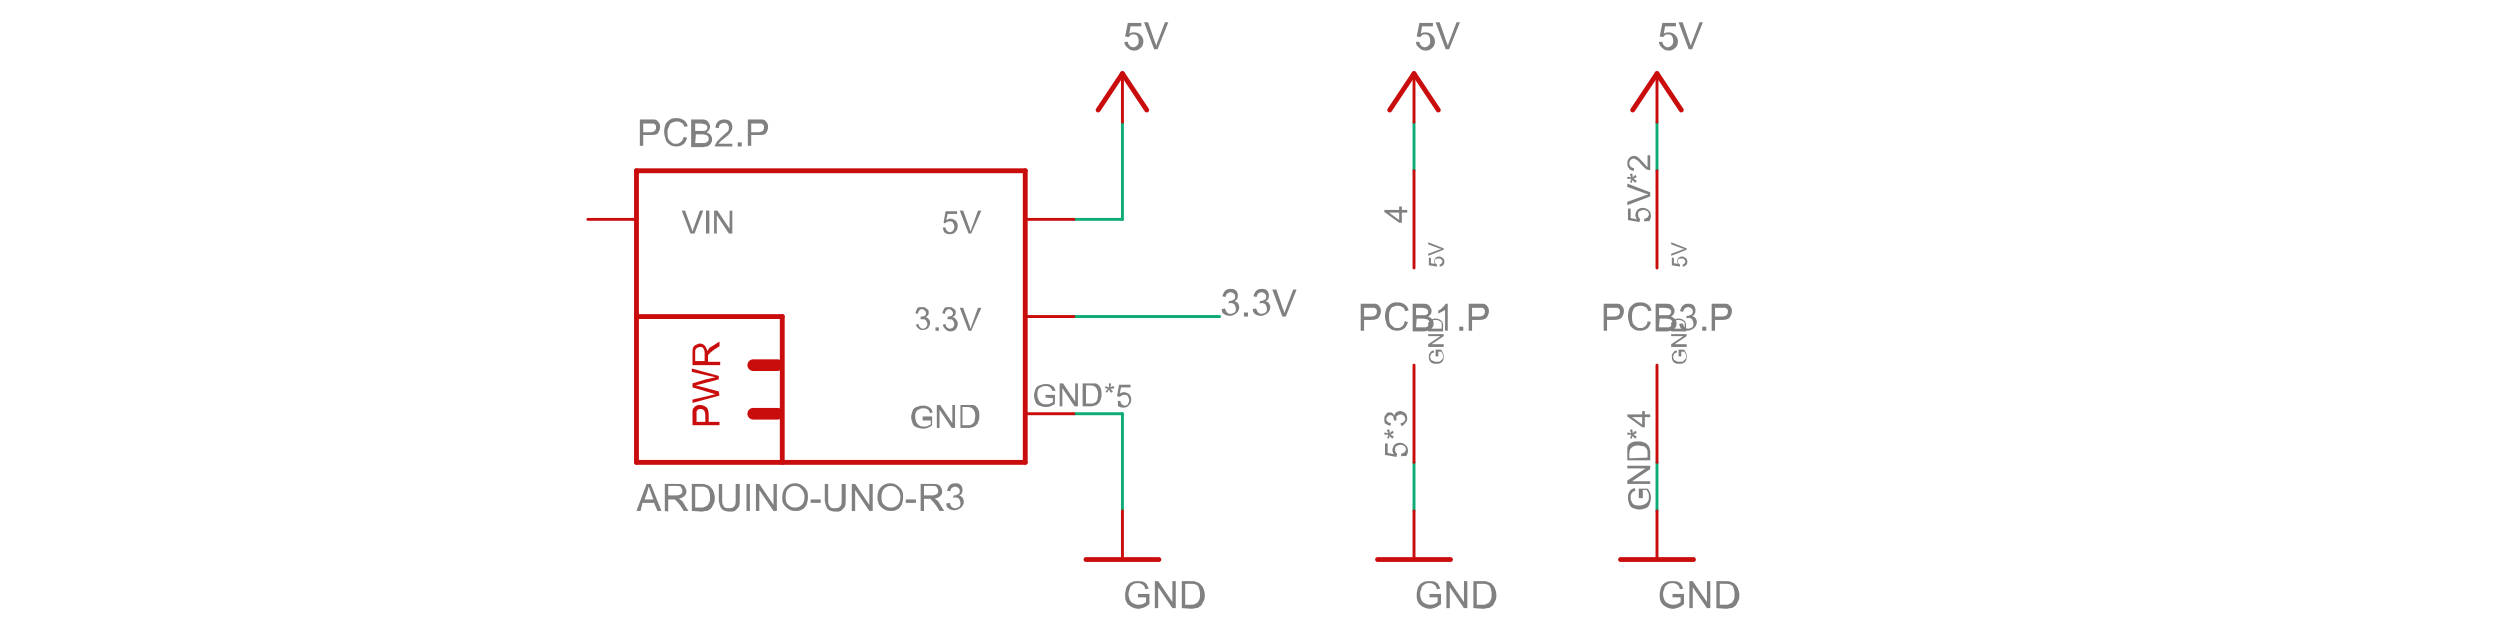 <?xml version="1.0" encoding="utf-8"?>
<!-- Generator: Adobe Illustrator 26.3.1, SVG Export Plug-In . SVG Version: 6.00 Build 0)  -->
<svg version="1.1" id="Layer_1" xmlns="http://www.w3.org/2000/svg" xmlns:xlink="http://www.w3.org/1999/xlink" x="0px" y="0px"
	 viewBox="0 0 370.4 92.6" style="enable-background:new 0 0 370.4 92.6;" xml:space="preserve">
<style type="text/css">
	.st0{fill:none;stroke:#0DAB76;stroke-width:0.432;stroke-linecap:round;stroke-miterlimit:11.339;}
	.st1{enable-background:new    ;}
	.st2{fill:#808080;}
	.st3{fill:none;stroke:#C90D0C;stroke-width:0.432;stroke-linecap:round;stroke-miterlimit:11.339;}
	.st4{fill:none;stroke:#C90D0C;stroke-width:0.72;stroke-linecap:round;stroke-miterlimit:11.339;}
	.st5{fill:none;stroke:#C90D0C;stroke-width:1.728;stroke-linecap:round;stroke-miterlimit:11.339;}
	.st6{fill:#C90D0C;}
</style>
<line class="st0" x1="159.1" y1="46.9" x2="180.7" y2="46.9"/>
<g class="st1">
	<path class="st2" d="M181,45.8l0.5-0.1c0.1,0.3,0.2,0.5,0.3,0.6s0.3,0.2,0.5,0.2s0.4-0.1,0.6-0.2s0.2-0.4,0.2-0.6
		c0-0.2-0.1-0.4-0.2-0.6c-0.1-0.1-0.3-0.2-0.6-0.2c-0.1,0-0.2,0-0.3,0.1l0.1-0.4h0.1c0.2,0,0.4-0.1,0.6-0.2s0.2-0.3,0.2-0.5
		s-0.1-0.3-0.2-0.4c-0.1-0.1-0.3-0.2-0.5-0.2s-0.3,0.1-0.5,0.2c-0.1,0.1-0.2,0.3-0.2,0.5l-0.5-0.1c0.1-0.3,0.2-0.6,0.4-0.8
		s0.5-0.3,0.8-0.3c0.2,0,0.4,0,0.6,0.1s0.3,0.2,0.4,0.4c0.1,0.2,0.1,0.3,0.1,0.5s0,0.3-0.1,0.5c-0.1,0.1-0.2,0.3-0.4,0.3
		c0.2,0.1,0.4,0.2,0.5,0.3c0.1,0.2,0.2,0.4,0.2,0.6c0,0.3-0.1,0.6-0.4,0.9c-0.3,0.2-0.6,0.4-1,0.4c-0.3,0-0.6-0.1-0.9-0.3
		C181.1,46.4,181,46.1,181,45.8z"/>
	<path class="st2" d="M184.3,46.9v-0.6h0.6v0.6H184.3z"/>
	<path class="st2" d="M185.6,45.8l0.5-0.1c0.1,0.3,0.2,0.5,0.3,0.6c0.1,0.1,0.3,0.2,0.5,0.2s0.4-0.1,0.6-0.2s0.2-0.4,0.2-0.6
		c0-0.2-0.1-0.4-0.2-0.6c-0.1-0.1-0.3-0.2-0.6-0.2c-0.1,0-0.2,0-0.3,0.1l0.1-0.4h0.1c0.2,0,0.4-0.1,0.6-0.2s0.2-0.3,0.2-0.5
		s-0.1-0.3-0.2-0.4c-0.1-0.1-0.3-0.2-0.5-0.2s-0.3,0.1-0.5,0.2c-0.1,0.1-0.2,0.3-0.2,0.5l-0.5-0.1c0.1-0.3,0.2-0.6,0.4-0.8
		c0.2-0.2,0.5-0.3,0.8-0.3c0.2,0,0.4,0,0.6,0.1s0.3,0.2,0.4,0.4c0.1,0.2,0.1,0.3,0.1,0.5s0,0.3-0.1,0.5c-0.1,0.1-0.2,0.3-0.4,0.3
		c0.2,0.1,0.4,0.2,0.5,0.3c0.1,0.2,0.2,0.4,0.2,0.6c0,0.3-0.1,0.6-0.4,0.9c-0.3,0.2-0.6,0.4-1,0.4c-0.3,0-0.6-0.1-0.9-0.3
		C185.8,46.4,185.6,46.1,185.6,45.8z"/>
	<path class="st2" d="M190,46.9l-1.5-4h0.6l1,2.9c0.1,0.2,0.2,0.4,0.2,0.6c0.1-0.2,0.1-0.4,0.2-0.6l1.1-2.9h0.5l-1.6,4H190z"/>
</g>
<g>
	<line class="st0" x1="159.1" y1="32.5" x2="166.3" y2="32.5"/>
	<line class="st0" x1="166.3" y1="32.5" x2="166.3" y2="18.1"/>
	<line class="st0" x1="209.5" y1="18.1" x2="209.5" y2="25.3"/>
	<line class="st0" x1="245.5" y1="18.1" x2="245.5" y2="25.3"/>
</g>
<line class="st0" x1="245.5" y1="68.5" x2="245.5" y2="75.7"/>
<line class="st0" x1="209.5" y1="68.5" x2="209.5" y2="75.7"/>
<line class="st0" x1="166.3" y1="75.7" x2="166.3" y2="61.3"/>
<line class="st0" x1="166.3" y1="61.3" x2="159.1" y2="61.3"/>
<g>
	<line class="st3" x1="245.5" y1="75.7" x2="245.5" y2="82.9"/>
	<line class="st4" x1="240.1" y1="82.9" x2="250.9" y2="82.9"/>
	<g class="st1">
		<path class="st2" d="M247.8,88.5V88h1.7v1.5c-0.3,0.2-0.5,0.4-0.8,0.5s-0.6,0.2-0.8,0.2c-0.4,0-0.7-0.1-1.1-0.3
			c-0.3-0.2-0.6-0.4-0.7-0.7c-0.2-0.3-0.2-0.7-0.2-1.1s0.1-0.7,0.2-1.1c0.2-0.3,0.4-0.6,0.7-0.7c0.3-0.2,0.7-0.2,1-0.2
			s0.5,0,0.8,0.1c0.2,0.1,0.4,0.2,0.5,0.4c0.1,0.2,0.2,0.4,0.3,0.6l-0.5,0.1c-0.1-0.2-0.1-0.4-0.2-0.5c-0.1-0.1-0.2-0.2-0.4-0.3
			c-0.2-0.1-0.3-0.1-0.5-0.1s-0.4,0-0.6,0.1c-0.2,0.1-0.3,0.2-0.4,0.3s-0.2,0.2-0.2,0.4c-0.1,0.2-0.2,0.5-0.2,0.8
			c0,0.4,0.1,0.6,0.2,0.9c0.1,0.2,0.3,0.4,0.5,0.5s0.5,0.2,0.7,0.2s0.4,0,0.7-0.1c0.2-0.1,0.4-0.2,0.5-0.3v-0.7
			C249,88.5,247.8,88.5,247.8,88.5z"/>
		<path class="st2" d="M250.3,90.1v-4h0.5l2.1,3.1v-3.1h0.5v4h-0.5l-2.1-3.1v3.1H250.3z"/>
		<path class="st2" d="M254.3,90.1v-4h1.4c0.3,0,0.5,0,0.7,0.1c0.2,0.1,0.4,0.1,0.6,0.3c0.2,0.2,0.4,0.4,0.5,0.7
			c0.1,0.3,0.2,0.6,0.2,0.9s0,0.6-0.1,0.8s-0.2,0.4-0.3,0.6s-0.2,0.3-0.4,0.4c-0.1,0.1-0.3,0.2-0.5,0.2c-0.2,0-0.4,0.1-0.6,0.1
			L254.3,90.1L254.3,90.1z M254.8,89.6h0.8c0.3,0,0.5,0,0.6-0.1s0.3-0.1,0.4-0.2s0.2-0.3,0.3-0.5s0.1-0.5,0.1-0.8
			c0-0.4-0.1-0.7-0.2-1c-0.1-0.2-0.3-0.4-0.5-0.4c-0.1-0.1-0.4-0.1-0.7-0.1h-0.8L254.8,89.6L254.8,89.6z"/>
	</g>
</g>
<g>
	<line class="st3" x1="166.3" y1="75.7" x2="166.3" y2="82.9"/>
	<line class="st4" x1="160.9" y1="82.9" x2="171.7" y2="82.9"/>
	<g class="st1">
		<path class="st2" d="M168.6,88.5V88h1.7v1.5c-0.3,0.2-0.5,0.4-0.8,0.5s-0.6,0.2-0.8,0.2c-0.4,0-0.7-0.1-1.1-0.3
			c-0.3-0.2-0.6-0.4-0.7-0.7c-0.2-0.3-0.2-0.7-0.2-1.1s0.1-0.7,0.2-1.1c0.2-0.3,0.4-0.6,0.7-0.7c0.3-0.2,0.7-0.2,1-0.2
			s0.5,0,0.8,0.1c0.2,0.1,0.4,0.2,0.5,0.4c0.1,0.2,0.2,0.4,0.3,0.6l-0.5,0.1c-0.1-0.2-0.1-0.4-0.2-0.5c-0.1-0.1-0.2-0.2-0.4-0.3
			c-0.2-0.1-0.3-0.1-0.5-0.1s-0.4,0-0.6,0.1s-0.3,0.2-0.4,0.3c-0.1,0.1-0.2,0.2-0.2,0.4c-0.1,0.2-0.2,0.5-0.2,0.8
			c0,0.4,0.1,0.6,0.2,0.9c0.1,0.2,0.3,0.4,0.5,0.5s0.5,0.2,0.7,0.2s0.4,0,0.7-0.1c0.2-0.1,0.4-0.2,0.5-0.3v-0.7
			C169.8,88.5,168.6,88.5,168.6,88.5z"/>
		<path class="st2" d="M171.1,90.1v-4h0.5l2.1,3.1v-3.1h0.5v4h-0.5l-2.1-3.1v3.1H171.1z"/>
		<path class="st2" d="M175.1,90.1v-4h1.4c0.3,0,0.5,0,0.7,0.1s0.4,0.1,0.6,0.3c0.2,0.2,0.4,0.4,0.5,0.7c0.1,0.3,0.2,0.6,0.2,0.9
			s0,0.6-0.1,0.8c-0.1,0.2-0.2,0.4-0.3,0.6c-0.1,0.2-0.2,0.3-0.4,0.4c-0.1,0.1-0.3,0.2-0.5,0.2s-0.4,0.1-0.6,0.1L175.1,90.1
			L175.1,90.1z M175.6,89.6h0.8c0.3,0,0.5,0,0.6-0.1c0.1-0.1,0.3-0.1,0.4-0.2c0.1-0.1,0.2-0.3,0.3-0.5c0.1-0.2,0.1-0.5,0.1-0.8
			c0-0.4-0.1-0.7-0.2-1c-0.1-0.2-0.3-0.4-0.5-0.4c-0.1-0.1-0.4-0.1-0.7-0.1h-0.8C175.6,86.5,175.6,89.6,175.6,89.6z"/>
	</g>
</g>
<g>
	<line class="st3" x1="209.5" y1="75.7" x2="209.5" y2="82.9"/>
	<line class="st4" x1="204.1" y1="82.9" x2="214.9" y2="82.9"/>
	<g class="st1">
		<path class="st2" d="M211.8,88.5V88h1.7v1.5c-0.3,0.2-0.5,0.4-0.8,0.5s-0.6,0.2-0.8,0.2c-0.4,0-0.7-0.1-1.1-0.3
			c-0.3-0.2-0.6-0.4-0.7-0.7c-0.2-0.3-0.2-0.7-0.2-1.1s0.1-0.7,0.2-1.1c0.2-0.3,0.4-0.6,0.7-0.7c0.3-0.2,0.7-0.2,1-0.2
			s0.5,0,0.8,0.1c0.2,0.1,0.4,0.2,0.5,0.4c0.1,0.2,0.2,0.4,0.3,0.6l-0.5,0.1c-0.1-0.2-0.1-0.4-0.2-0.5c-0.1-0.1-0.2-0.2-0.4-0.3
			c-0.2-0.1-0.3-0.1-0.5-0.1s-0.4,0-0.6,0.1c-0.2,0.1-0.3,0.2-0.4,0.3s-0.2,0.2-0.2,0.4c-0.1,0.2-0.2,0.5-0.2,0.8
			c0,0.4,0.1,0.6,0.2,0.9c0.1,0.2,0.3,0.4,0.5,0.5s0.5,0.2,0.7,0.2s0.4,0,0.7-0.1c0.2-0.1,0.4-0.2,0.5-0.3v-0.7
			C213,88.5,211.8,88.5,211.8,88.5z"/>
		<path class="st2" d="M214.3,90.1v-4h0.5l2.1,3.1v-3.1h0.5v4h-0.5l-2.1-3.1v3.1H214.3z"/>
		<path class="st2" d="M218.3,90.1v-4h1.4c0.3,0,0.5,0,0.7,0.1s0.4,0.1,0.6,0.3c0.2,0.2,0.4,0.4,0.5,0.7c0.1,0.3,0.2,0.6,0.2,0.9
			s0,0.6-0.1,0.8s-0.2,0.4-0.3,0.6s-0.2,0.3-0.4,0.4c-0.1,0.1-0.3,0.2-0.5,0.2s-0.4,0.1-0.6,0.1L218.3,90.1L218.3,90.1z M218.8,89.6
			h0.8c0.3,0,0.5,0,0.6-0.1s0.3-0.1,0.4-0.2c0.1-0.1,0.2-0.3,0.3-0.5s0.1-0.5,0.1-0.8c0-0.4-0.1-0.7-0.2-1c-0.1-0.2-0.3-0.4-0.5-0.4
			c-0.1-0.1-0.4-0.1-0.7-0.1h-0.8L218.8,89.6L218.8,89.6z"/>
	</g>
</g>
<g>
	<line class="st3" x1="166.3" y1="18.1" x2="166.3" y2="10.9"/>
	<line class="st4" x1="169.9" y1="16.3" x2="166.3" y2="10.9"/>
	<line class="st4" x1="166.3" y1="10.9" x2="162.7" y2="16.3"/>
	<g class="st1">
		<path class="st2" d="M166.6,6.2h0.5c0,0.2,0.1,0.4,0.3,0.6c0.1,0.1,0.3,0.2,0.5,0.2s0.4-0.1,0.6-0.3c0.2-0.2,0.2-0.4,0.2-0.7
			c0-0.3-0.1-0.5-0.2-0.7c-0.2-0.2-0.4-0.2-0.6-0.2s-0.3,0-0.4,0.1c-0.1,0.1-0.2,0.2-0.3,0.3l-0.5-0.1l0.4-2h2v0.5h-1.6L167.3,5
			c0.2-0.2,0.5-0.2,0.8-0.2s0.6,0.1,0.9,0.4c0.2,0.2,0.4,0.5,0.4,0.9s-0.1,0.7-0.3,0.9c-0.3,0.3-0.6,0.5-1,0.5
			c-0.4,0-0.7-0.1-0.9-0.3C166.7,6.8,166.6,6.6,166.6,6.2z"/>
		<path class="st2" d="M171,7.3l-1.5-4h0.6l1,2.9c0.1,0.2,0.2,0.4,0.2,0.6c0.1-0.2,0.1-0.4,0.2-0.6l1.1-2.9h0.5l-1.6,4H171z"/>
	</g>
</g>
<g>
	<line class="st3" x1="245.5" y1="18.1" x2="245.5" y2="10.9"/>
	<line class="st4" x1="249.1" y1="16.3" x2="245.5" y2="10.9"/>
	<line class="st4" x1="245.5" y1="10.9" x2="241.9" y2="16.3"/>
	<g class="st1">
		<path class="st2" d="M245.8,6.2h0.5c0,0.2,0.1,0.4,0.3,0.6c0.1,0.1,0.3,0.2,0.5,0.2s0.4-0.1,0.6-0.3c0.2-0.2,0.2-0.4,0.2-0.7
			c0-0.3-0.1-0.5-0.2-0.7c-0.2-0.2-0.4-0.2-0.6-0.2c-0.2,0-0.3,0-0.4,0.1c-0.1,0.1-0.2,0.2-0.3,0.3l-0.5-0.1l0.4-2h2v0.5h-1.6
			L246.5,5c0.2-0.2,0.5-0.2,0.8-0.2s0.6,0.1,0.9,0.4c0.2,0.2,0.4,0.5,0.4,0.9s-0.1,0.7-0.3,0.9c-0.3,0.3-0.6,0.5-1,0.5
			s-0.7-0.1-0.9-0.3C245.9,6.8,245.8,6.6,245.8,6.2z"/>
		<path class="st2" d="M250.2,7.3l-1.5-4h0.6l1,2.9c0.1,0.2,0.2,0.4,0.2,0.6c0.1-0.2,0.1-0.4,0.2-0.6l1.1-2.9h0.5l-1.6,4H250.2z"/>
	</g>
</g>
<g>
	<line class="st3" x1="209.5" y1="18.1" x2="209.5" y2="10.9"/>
	<line class="st4" x1="213.1" y1="16.3" x2="209.5" y2="10.9"/>
	<line class="st4" x1="209.5" y1="10.9" x2="205.9" y2="16.3"/>
	<g class="st1">
		<path class="st2" d="M209.8,6.2h0.5c0,0.2,0.1,0.4,0.3,0.6c0.1,0.1,0.3,0.2,0.5,0.2s0.4-0.1,0.6-0.3c0.2-0.2,0.2-0.4,0.2-0.7
			c0-0.3-0.1-0.5-0.2-0.7c-0.2-0.2-0.4-0.2-0.6-0.2c-0.2,0-0.3,0-0.4,0.1c-0.1,0.1-0.2,0.2-0.3,0.3l-0.5-0.1l0.4-2h2v0.5h-1.6
			L210.5,5c0.2-0.2,0.5-0.2,0.8-0.2s0.6,0.1,0.9,0.4c0.2,0.2,0.4,0.5,0.4,0.9s-0.1,0.7-0.3,0.9c-0.3,0.3-0.6,0.5-1,0.5
			s-0.7-0.1-0.9-0.3C209.9,6.8,209.8,6.6,209.8,6.2z"/>
		<path class="st2" d="M214.2,7.3l-1.5-4h0.6l1,2.9c0.1,0.2,0.2,0.4,0.2,0.6c0.1-0.2,0.1-0.4,0.2-0.6l1.1-2.9h0.5l-1.6,4H214.2z"/>
	</g>
</g>
<line class="st3" x1="209.5" y1="25.3" x2="209.5" y2="39.7"/>
<g class="st1">
	<path class="st2" d="M208.5,31.5h-0.8V33h-0.4l-2.2-1.6v-0.3h2.2v-0.5h0.4v0.5h0.8V31.5z M207.3,31.5h-1.5l1.5,1.1V31.5z"/>
</g>
<line class="st3" x1="209.5" y1="68.5" x2="209.5" y2="54.1"/>
<g class="st1">
	<path class="st2" d="M207.6,67.6v-0.4c0.2,0,0.4-0.1,0.5-0.2s0.2-0.3,0.2-0.4c0-0.2-0.1-0.4-0.2-0.5c-0.2-0.1-0.4-0.2-0.6-0.2
		c-0.2,0-0.4,0.1-0.6,0.2s-0.2,0.3-0.2,0.5c0,0.1,0,0.3,0.1,0.4s0.1,0.2,0.2,0.3l-0.1,0.4l-1.7-0.3v-1.7h0.4v1.4l0.9,0.2
		c-0.1-0.2-0.2-0.4-0.2-0.6c0-0.3,0.1-0.5,0.3-0.8c0.2-0.2,0.5-0.3,0.8-0.3s0.6,0.1,0.8,0.3c0.3,0.2,0.4,0.5,0.4,0.9
		c0,0.3-0.1,0.6-0.3,0.8C208.2,67.5,207.9,67.6,207.6,67.6z"/>
	<path class="st2" d="M205.8,65l-0.3-0.1c0.1-0.2,0.2-0.4,0.2-0.5c-0.3,0-0.5,0-0.6,0v-0.3c0.2,0,0.3,0,0.6,0.1
		c-0.1-0.2-0.2-0.3-0.2-0.5l0.3-0.1c0.1,0.2,0.1,0.4,0.1,0.6c0.1-0.1,0.2-0.2,0.4-0.4l0.2,0.3c-0.1,0.1-0.3,0.2-0.5,0.3
		c0.2,0.1,0.4,0.2,0.5,0.3l-0.2,0.3c-0.2-0.2-0.4-0.3-0.4-0.4C205.8,64.7,205.8,64.8,205.8,65z"/>
	<path class="st2" d="M207.6,63.1l-0.1-0.4c0.2,0,0.4-0.1,0.5-0.2s0.2-0.3,0.2-0.4c0-0.2-0.1-0.4-0.2-0.5c-0.1-0.1-0.3-0.2-0.5-0.2
		s-0.3,0.1-0.5,0.2s-0.1,0.2-0.1,0.4c0,0.1,0,0.2,0,0.3h-0.4v-0.1c0-0.2,0-0.3-0.1-0.5c-0.1-0.1-0.2-0.2-0.4-0.2s-0.3,0.1-0.4,0.2
		s-0.2,0.2-0.2,0.4s0.1,0.3,0.2,0.4s0.3,0.2,0.5,0.2l-0.1,0.4c-0.3-0.1-0.5-0.2-0.7-0.3s-0.2-0.4-0.2-0.7c0-0.2,0-0.4,0.1-0.5
		s0.2-0.3,0.3-0.4c0.1-0.1,0.3-0.1,0.4-0.1c0.1,0,0.3,0,0.4,0.1c0.1,0.1,0.2,0.2,0.3,0.4c0-0.2,0.1-0.4,0.3-0.5
		c0.1-0.1,0.3-0.2,0.5-0.2c0.3,0,0.5,0.1,0.8,0.3c0.2,0.2,0.3,0.5,0.3,0.8s-0.1,0.5-0.3,0.7S207.9,63.1,207.6,63.1z"/>
</g>
<g class="st1">
	<path class="st2" d="M213,52.8h-0.3v-1h0.8c0.1,0.1,0.2,0.3,0.3,0.5s0.1,0.3,0.1,0.5s0,0.4-0.1,0.6c-0.1,0.2-0.2,0.3-0.4,0.4
		c-0.2,0.1-0.4,0.1-0.6,0.1c-0.2,0-0.4,0-0.6-0.1c-0.2-0.1-0.3-0.2-0.4-0.4c-0.1-0.2-0.1-0.4-0.1-0.6c0-0.2,0-0.3,0.1-0.4
		c0.1-0.1,0.1-0.2,0.2-0.3c0.1-0.1,0.2-0.1,0.4-0.2l0.1,0.3c-0.1,0-0.2,0.1-0.3,0.1c-0.1,0.1-0.1,0.1-0.2,0.2c0,0.1-0.1,0.2-0.1,0.3
		s0,0.3,0.1,0.4c0,0.1,0.1,0.2,0.2,0.2c0.1,0.1,0.1,0.1,0.2,0.1c0.1,0.1,0.3,0.1,0.5,0.1s0.4,0,0.5-0.1s0.2-0.2,0.3-0.3
		s0.1-0.3,0.1-0.4c0-0.1,0-0.3-0.1-0.4c0-0.1-0.1-0.2-0.2-0.3h-0.4v0.7H213z"/>
	<path class="st2" d="M213.9,51.4h-2.3V51l1.8-1.2h-1.8v-0.3h2.3v0.3l-1.8,1.2h1.8V51.4z"/>
	<path class="st2" d="M213.9,49.1h-2.3v-0.8c0-0.2,0-0.3,0-0.4c0-0.1,0.1-0.2,0.2-0.3c0.1-0.1,0.2-0.2,0.4-0.3s0.3-0.1,0.5-0.1
		s0.3,0,0.5,0.1c0.1,0,0.2,0.1,0.3,0.2c0.1,0.1,0.2,0.1,0.2,0.2s0.1,0.2,0.1,0.3s0,0.2,0,0.4v0.7H213.9z M213.6,48.8v-0.5
		c0-0.1,0-0.3,0-0.4c0-0.1-0.1-0.2-0.1-0.2c-0.1-0.1-0.2-0.1-0.3-0.2c-0.1,0-0.3-0.1-0.4-0.1c-0.2,0-0.4,0-0.5,0.1s-0.2,0.2-0.3,0.3
		c0,0.1,0,0.2,0,0.4v0.5h1.6V48.8z"/>
</g>
<g class="st1">
	<path class="st2" d="M213.3,39.5v-0.3c0.1,0,0.2-0.1,0.3-0.2c0.1-0.1,0.1-0.2,0.1-0.3s-0.1-0.2-0.2-0.3s-0.2-0.1-0.4-0.1
		s-0.3,0-0.4,0.1c-0.1,0.1-0.1,0.2-0.1,0.4c0,0.1,0,0.2,0.1,0.2c0,0.1,0.1,0.1,0.2,0.2v0.3l-1.2-0.2v-1.1h0.3V39l0.6,0.1
		c-0.1-0.1-0.1-0.3-0.1-0.4c0-0.2,0.1-0.4,0.2-0.5c0.1-0.1,0.3-0.2,0.5-0.2s0.4,0.1,0.5,0.2c0.2,0.1,0.3,0.3,0.3,0.6
		c0,0.2-0.1,0.4-0.2,0.5C213.6,39.4,213.5,39.5,213.3,39.5z"/>
	<path class="st2" d="M213.9,37l-2.3,0.9v-0.3l1.6-0.6c0.1,0,0.3-0.1,0.4-0.1c-0.1,0-0.2-0.1-0.4-0.1l-1.6-0.6v-0.3l2.3,0.9V37z"/>
</g>
<g class="st1">
	<path class="st2" d="M201.6,49v-4h1.5c0.3,0,0.5,0,0.6,0c0.2,0,0.4,0.1,0.5,0.2c0.1,0.1,0.2,0.2,0.3,0.4s0.1,0.3,0.1,0.5
		c0,0.3-0.1,0.6-0.3,0.9s-0.6,0.4-1.2,0.4h-1V49H201.6z M202.1,46.9h1c0.3,0,0.6-0.1,0.7-0.2c0.1-0.1,0.2-0.3,0.2-0.5s0-0.3-0.1-0.4
		s-0.2-0.2-0.3-0.2s-0.3,0-0.5,0h-1L202.1,46.9L202.1,46.9z"/>
	<path class="st2" d="M208.1,47.6l0.5,0.1c-0.1,0.4-0.3,0.8-0.6,1s-0.6,0.3-1,0.3s-0.8-0.1-1-0.3c-0.3-0.2-0.5-0.4-0.6-0.8
		c-0.1-0.3-0.2-0.7-0.2-1.1c0-0.4,0.1-0.8,0.2-1.1c0.2-0.3,0.4-0.5,0.7-0.7s0.6-0.2,1-0.2s0.7,0.1,1,0.3s0.5,0.5,0.6,0.9l-0.5,0.1
		c-0.1-0.3-0.2-0.5-0.4-0.6s-0.4-0.2-0.7-0.2s-0.6,0.1-0.8,0.2c-0.2,0.1-0.3,0.3-0.4,0.6c-0.1,0.2-0.1,0.5-0.1,0.8s0,0.6,0.1,0.9
		c0.1,0.3,0.3,0.4,0.5,0.6s0.4,0.2,0.7,0.2s0.5-0.1,0.7-0.3C207.9,48.2,208.1,48,208.1,47.6z"/>
	<path class="st2" d="M209.3,49v-4h1.5c0.3,0,0.5,0,0.7,0.1s0.3,0.2,0.4,0.4c0.1,0.2,0.2,0.3,0.2,0.5s0,0.3-0.1,0.5
		c-0.1,0.1-0.2,0.3-0.4,0.4c0.2,0.1,0.4,0.2,0.6,0.4c0.1,0.2,0.2,0.4,0.2,0.6c0,0.2,0,0.4-0.1,0.5c-0.1,0.2-0.2,0.3-0.3,0.4
		c-0.1,0.1-0.3,0.2-0.4,0.2c-0.2,0-0.4,0.1-0.6,0.1h-1.7V49z M209.8,46.7h0.9c0.2,0,0.4,0,0.5,0s0.2-0.1,0.3-0.2
		c0.1-0.1,0.1-0.2,0.1-0.3s0-0.2-0.1-0.3s-0.2-0.2-0.3-0.2s-0.3-0.1-0.6-0.1h-0.8L209.8,46.7L209.8,46.7z M209.8,48.5h1
		c0.2,0,0.3,0,0.4,0c0.1,0,0.2-0.1,0.3-0.1c0.1-0.1,0.1-0.1,0.2-0.2c0.1-0.1,0.1-0.2,0.1-0.3s0-0.3-0.1-0.4
		c-0.1-0.1-0.2-0.2-0.3-0.2s-0.3-0.1-0.6-0.1h-0.9L209.8,48.5L209.8,48.5z"/>
	<path class="st2" d="M214.6,49h-0.5v-3.1c-0.1,0.1-0.3,0.2-0.5,0.3s-0.4,0.2-0.5,0.3V46c0.3-0.1,0.5-0.3,0.7-0.5s0.3-0.4,0.4-0.5
		h0.3v4H214.6z"/>
	<path class="st2" d="M216.2,49v-0.6h0.6V49H216.2z"/>
	<path class="st2" d="M217.6,49v-4h1.5c0.3,0,0.5,0,0.6,0c0.2,0,0.4,0.1,0.5,0.2c0.1,0.1,0.2,0.2,0.3,0.4s0.1,0.3,0.1,0.5
		c0,0.3-0.1,0.6-0.3,0.9s-0.6,0.4-1.2,0.4h-1V49H217.6z M218.1,46.9h1c0.3,0,0.6-0.1,0.7-0.2c0.1-0.1,0.2-0.3,0.2-0.5s0-0.3-0.1-0.4
		s-0.2-0.2-0.3-0.2s-0.3,0-0.5,0h-1L218.1,46.9L218.1,46.9z"/>
</g>
<g>
	<line class="st3" x1="159.1" y1="46.9" x2="151.9" y2="46.9"/>
	<g class="st1">
		<path class="st2" d="M135.7,48.1l0.4-0.1c0,0.2,0.1,0.4,0.2,0.5c0.1,0.1,0.3,0.2,0.4,0.2c0.2,0,0.4-0.1,0.5-0.2
			c0.1-0.1,0.2-0.3,0.2-0.5s-0.1-0.3-0.2-0.5s-0.3-0.2-0.5-0.2c-0.1,0-0.2,0-0.3,0v-0.4h0.1c0.2,0,0.3,0,0.5-0.1
			c0.1-0.1,0.2-0.2,0.2-0.4s-0.1-0.3-0.2-0.4c-0.1-0.1-0.2-0.2-0.4-0.2s-0.3,0.1-0.4,0.2c-0.1,0.1-0.2,0.3-0.2,0.5l-0.4-0.1
			c0.1-0.3,0.2-0.5,0.3-0.7c0.1-0.2,0.4-0.2,0.7-0.2c0.2,0,0.4,0,0.5,0.1c0.1,0.1,0.3,0.2,0.4,0.3c0.1,0.1,0.1,0.3,0.1,0.4
			c0,0.1,0,0.3-0.1,0.4c-0.1,0.1-0.2,0.2-0.4,0.3c0.2,0,0.4,0.1,0.5,0.3c0.1,0.1,0.2,0.3,0.2,0.5c0,0.3-0.1,0.5-0.3,0.8
			c-0.2,0.2-0.5,0.3-0.8,0.3c-0.3,0-0.5-0.1-0.7-0.3C135.8,48.4,135.8,48.4,135.7,48.1z"/>
		<path class="st2" d="M138.6,49v-0.5h0.5V49H138.6z"/>
		<path class="st2" d="M139.7,48.1l0.4-0.1c0,0.2,0.1,0.4,0.2,0.5c0.1,0.1,0.3,0.2,0.4,0.2c0.2,0,0.4-0.1,0.5-0.2
			c0.1-0.1,0.2-0.3,0.2-0.5s-0.1-0.3-0.2-0.5c-0.1-0.2-0.3-0.2-0.5-0.2c-0.1,0-0.2,0-0.3,0v-0.4h0.1c0.2,0,0.3,0,0.5-0.1
			c0.1-0.1,0.2-0.2,0.2-0.4s-0.1-0.3-0.2-0.4c-0.1-0.1-0.2-0.2-0.4-0.2s-0.3,0.1-0.4,0.2c-0.1,0.1-0.2,0.3-0.2,0.5l-0.4-0.1
			c0.1-0.3,0.2-0.5,0.3-0.7s0.4-0.2,0.7-0.2c0.2,0,0.4,0,0.5,0.1c0.1,0.1,0.3,0.2,0.4,0.3c0.1,0.1,0.1,0.3,0.1,0.4
			c0,0.1,0,0.3-0.1,0.4c-0.1,0.1-0.2,0.2-0.4,0.3c0.2,0,0.4,0.1,0.5,0.3c0.3,0.3,0.3,0.5,0.3,0.7c0,0.3-0.1,0.5-0.3,0.8
			c-0.2,0.2-0.5,0.3-0.8,0.3s-0.5-0.1-0.7-0.3S139.7,48.4,139.7,48.1z"/>
		<path class="st2" d="M143.5,49l-1.3-3.4h0.5l0.9,2.5c0.1,0.2,0.1,0.4,0.2,0.6c0.1-0.2,0.1-0.4,0.2-0.6l0.9-2.5h0.5l-1.5,3.4H143.5
			z"/>
	</g>
	<line class="st3" x1="159.1" y1="32.5" x2="151.9" y2="32.5"/>
	<g class="st1">
		<path class="st2" d="M139.7,33.7h0.4c0,0.2,0.1,0.4,0.2,0.5c0.1,0.1,0.3,0.2,0.4,0.2c0.2,0,0.4-0.1,0.5-0.2
			c0.1-0.2,0.2-0.4,0.2-0.6c0-0.2-0.1-0.4-0.2-0.6c-0.1-0.2-0.3-0.2-0.5-0.2c-0.1,0-0.3,0-0.4,0.1c-0.1,0.1-0.2,0.1-0.3,0.2
			l-0.2-0.1l0.3-1.7h1.7v0.4h-1.4l-0.2,0.9c0.2-0.1,0.4-0.2,0.6-0.2c0.3,0,0.5,0.1,0.8,0.3c0.2,0.2,0.3,0.5,0.3,0.8
			s-0.1,0.6-0.3,0.8c-0.2,0.3-0.5,0.4-0.9,0.4c-0.3,0-0.6-0.1-0.8-0.3C139.8,34.2,139.7,34,139.7,33.7z"/>
		<path class="st2" d="M143.5,34.6l-1.3-3.4h0.5l0.9,2.5c0.1,0.2,0.1,0.4,0.2,0.6c0.1-0.2,0.1-0.4,0.2-0.6l0.9-2.5h0.5l-1.5,3.4
			H143.5z"/>
	</g>
	<line class="st3" x1="159.1" y1="61.3" x2="151.9" y2="61.3"/>
	<g class="st1">
		<path class="st2" d="M136.7,62.1v-0.4h1.4V63c-0.2,0.2-0.4,0.3-0.7,0.4c-0.2,0.1-0.5,0.1-0.7,0.1c-0.3,0-0.6-0.1-0.9-0.2
			s-0.5-0.3-0.6-0.6c-0.1-0.3-0.2-0.6-0.2-0.9c0-0.3,0.1-0.6,0.2-0.9c0.1-0.3,0.3-0.5,0.6-0.6s0.6-0.2,0.9-0.2c0.2,0,0.5,0,0.7,0.1
			s0.4,0.2,0.5,0.3c0.1,0.1,0.2,0.3,0.3,0.6l-0.4,0.1c-0.1-0.2-0.1-0.3-0.2-0.4c-0.1-0.1-0.2-0.2-0.3-0.2c-0.1-0.1-0.3-0.1-0.5-0.1
			s-0.4,0-0.5,0.1c-0.2,0.1-0.3,0.1-0.4,0.2c-0.1,0.1-0.2,0.2-0.2,0.3c-0.1,0.2-0.1,0.4-0.1,0.7s0.1,0.6,0.2,0.8s0.3,0.4,0.5,0.5
			s0.4,0.1,0.6,0.1s0.4,0,0.6-0.1s0.3-0.2,0.4-0.2v-0.6h-1.2V62.1z"/>
		<path class="st2" d="M138.8,63.4V60h0.5l1.8,2.7V60h0.4v3.4H141l-1.8-2.7v2.7H138.8z"/>
		<path class="st2" d="M142.3,63.4V60h1.2c0.3,0,0.5,0,0.6,0c0.2,0,0.4,0.1,0.5,0.2c0.2,0.2,0.3,0.3,0.4,0.6
			c0.1,0.3,0.1,0.5,0.1,0.8s0,0.5-0.1,0.7c-0.1,0.2-0.1,0.4-0.2,0.5c-0.1,0.1-0.2,0.2-0.3,0.3c-0.1,0.1-0.2,0.1-0.4,0.2
			c-0.2,0-0.3,0.1-0.5,0.1C143.6,63.4,142.3,63.4,142.3,63.4z M142.7,63h0.7c0.2,0,0.4,0,0.5-0.1c0.1,0,0.2-0.1,0.3-0.2
			c0.1-0.1,0.2-0.2,0.2-0.4s0.1-0.4,0.1-0.7c0-0.4-0.1-0.6-0.2-0.8c-0.1-0.2-0.3-0.3-0.4-0.4c-0.1,0-0.3-0.1-0.6-0.1h-0.7V63H142.7z
			"/>
	</g>
	<g class="st1">
		<path class="st2" d="M154.9,58.9v-0.4h1.4v1.3c-0.2,0.2-0.4,0.3-0.7,0.4c-0.2,0.1-0.5,0.1-0.7,0.1c-0.3,0-0.6-0.1-0.9-0.2
			s-0.5-0.3-0.6-0.6c-0.1-0.3-0.2-0.6-0.2-0.9c0-0.3,0.1-0.6,0.2-0.9c0.1-0.3,0.3-0.5,0.6-0.6s0.6-0.2,0.9-0.2c0.2,0,0.5,0,0.7,0.1
			s0.4,0.2,0.5,0.3c0.1,0.1,0.2,0.3,0.3,0.6l-0.5,0c-0.1-0.2-0.1-0.3-0.2-0.4c-0.1-0.1-0.2-0.2-0.3-0.2c-0.1-0.1-0.3-0.1-0.5-0.1
			s-0.4,0-0.5,0.1c-0.2,0.1-0.3,0.1-0.4,0.2c-0.1,0.1-0.2,0.2-0.2,0.3c-0.1,0.2-0.1,0.4-0.1,0.7s0.1,0.6,0.2,0.8
			c0.1,0.2,0.3,0.4,0.5,0.5s0.4,0.1,0.6,0.1s0.4,0,0.6-0.1s0.3-0.2,0.4-0.2V59L154.9,58.9L154.9,58.9z"/>
		<path class="st2" d="M157,60.2v-3.4h0.5l1.8,2.7v-2.7h0.4v3.4h-0.5l-1.8-2.7v2.7H157z"/>
		<path class="st2" d="M160.4,60.2v-3.4h1.2c0.3,0,0.5,0,0.6,0c0.2,0,0.4,0.1,0.5,0.2c0.2,0.2,0.3,0.3,0.4,0.6
			c0.1,0.3,0.1,0.5,0.1,0.8s0,0.5-0.1,0.7c-0.1,0.2-0.1,0.4-0.2,0.5c-0.1,0.1-0.2,0.2-0.3,0.3s-0.2,0.1-0.4,0.2
			c-0.2,0-0.3,0.1-0.5,0.1C161.7,60.2,160.4,60.2,160.4,60.2z M160.9,59.8h0.7c0.2,0,0.4,0,0.5-0.1c0.1,0,0.2-0.1,0.3-0.2
			c0.1-0.1,0.2-0.2,0.2-0.4s0.1-0.4,0.1-0.7c0-0.4-0.1-0.6-0.2-0.8c-0.1-0.2-0.3-0.3-0.4-0.4c-0.1,0-0.3-0.1-0.6-0.1h-0.6V59.8z"/>
		<path class="st2" d="M163.7,57.5l0.1-0.3c0.2,0.1,0.4,0.2,0.5,0.2c0-0.3,0-0.5,0-0.6h0.3c0,0.2,0,0.3-0.1,0.6
			c0.2-0.1,0.3-0.2,0.5-0.2l0.1,0.3c-0.2,0.1-0.4,0.1-0.6,0.1c0.1,0.1,0.2,0.2,0.4,0.4l-0.3,0.2c-0.1-0.1-0.2-0.3-0.3-0.5
			c-0.1,0.2-0.2,0.4-0.3,0.5l-0.2-0.2c0.2-0.2,0.3-0.4,0.4-0.4C164,57.6,163.8,57.5,163.7,57.5z"/>
		<path class="st2" d="M165.6,59.4h0.4c0,0.2,0.1,0.4,0.2,0.5c0.1,0.1,0.3,0.2,0.4,0.2c0.2,0,0.4-0.1,0.5-0.2
			c0.1-0.2,0.2-0.4,0.2-0.6c0-0.2-0.1-0.4-0.2-0.6c-0.1-0.2-0.3-0.2-0.5-0.2c-0.1,0-0.3,0-0.4,0.1c-0.1,0.1-0.2,0.1-0.3,0.2
			l-0.4-0.1l0.3-1.7h1.7v0.4h-1.4l-0.2,0.9c0.2-0.1,0.4-0.2,0.6-0.2c0.3,0,0.5,0.1,0.8,0.3c0.2,0.2,0.3,0.5,0.3,0.8
			s-0.1,0.6-0.3,0.8c-0.2,0.3-0.5,0.4-0.9,0.4c-0.3,0-0.6-0.1-0.8-0.3C165.7,59.9,165.6,59.6,165.6,59.4z"/>
	</g>
	<line class="st3" x1="87.1" y1="32.5" x2="94.3" y2="32.5"/>
	<g class="st1">
		<path class="st2" d="M102.3,34.6l-1.3-3.4h0.5l0.9,2.5c0.1,0.2,0.1,0.4,0.2,0.6c0.1-0.2,0.1-0.4,0.2-0.6l0.9-2.5h0.5l-1.3,3.4
			H102.3z"/>
		<path class="st2" d="M104.6,34.6v-3.4h0.5v3.4H104.6z"/>
		<path class="st2" d="M105.8,34.6v-3.4h0.5l1.8,2.7v-2.7h0.4v3.4H108l-1.8-2.7v2.7H105.8z"/>
	</g>
	<line class="st4" x1="94.3" y1="68.5" x2="115.9" y2="68.5"/>
	<line class="st4" x1="115.9" y1="68.5" x2="151.9" y2="68.5"/>
	<line class="st4" x1="151.9" y1="68.5" x2="151.9" y2="25.3"/>
	<line class="st4" x1="151.9" y1="25.3" x2="94.3" y2="25.3"/>
	<line class="st4" x1="94.3" y1="25.3" x2="94.3" y2="46.9"/>
	<line class="st4" x1="94.3" y1="46.9" x2="94.3" y2="68.5"/>
	<line class="st4" x1="115.9" y1="46.9" x2="94.3" y2="46.9"/>
	<line class="st5" x1="111.6" y1="61.3" x2="115.2" y2="61.3"/>
	<line class="st5" x1="111.6" y1="54.1" x2="115.2" y2="54.1"/>
	<line class="st4" x1="115.9" y1="46.9" x2="115.9" y2="68.5"/>
	<g class="st1">
		<path class="st6" d="M106.6,63h-4v-1.5c0-0.3,0-0.5,0-0.6c0-0.2,0.1-0.4,0.2-0.5s0.2-0.2,0.4-0.3c0.2-0.1,0.3-0.1,0.5-0.1
			c0.3,0,0.6,0.1,0.9,0.3c0.3,0.2,0.4,0.6,0.4,1.2v1h1.6V63z M104.5,62.5v-1c0-0.3-0.1-0.6-0.2-0.7c-0.1-0.1-0.3-0.2-0.5-0.2
			c-0.2,0-0.3,0-0.4,0.1s-0.2,0.2-0.2,0.3s0,0.3,0,0.5v1C103.2,62.5,104.5,62.5,104.5,62.5z"/>
		<path class="st6" d="M106.6,58.6l-4,1.1v-0.5l2.6-0.6c0.3-0.1,0.5-0.1,0.8-0.2c-0.4-0.1-0.7-0.2-0.7-0.2l-2.7-0.8v-0.6l2-0.6
			c0.5-0.1,1-0.2,1.4-0.3c-0.3-0.1-0.5-0.1-0.9-0.2l-2.6-0.6v-0.5l4,1.1v0.5l-3,0.8c-0.3,0.1-0.4,0.1-0.5,0.1c0.2,0,0.3,0.1,0.5,0.1
			l3,0.8L106.6,58.6L106.6,58.6z"/>
		<path class="st6" d="M106.6,54.1h-4v-1.8c0-0.4,0-0.6,0.1-0.8c0.1-0.2,0.2-0.3,0.4-0.4c0.2-0.1,0.4-0.2,0.6-0.2
			c0.3,0,0.5,0.1,0.7,0.3c0.2,0.2,0.3,0.5,0.4,0.8c0.1-0.1,0.1-0.2,0.2-0.3c0.1-0.2,0.3-0.3,0.5-0.4l1.1-0.7v0.7l-0.8,0.5
			c-0.2,0.2-0.4,0.3-0.5,0.4c-0.1,0.1-0.2,0.2-0.3,0.3c-0.1,0.1-0.1,0.2-0.1,0.2c0,0.1,0,0.2,0,0.3v0.6h1.8v0.5H106.6z M104.4,53.5
			v-1.1c0-0.2,0-0.4-0.1-0.6c-0.1-0.2-0.1-0.2-0.2-0.3s-0.2-0.1-0.4-0.1c-0.2,0-0.3,0.1-0.5,0.2c-0.2,0.1-0.2,0.4-0.2,0.6v1.3
			C103,53.5,104.4,53.5,104.4,53.5z"/>
	</g>
	<g class="st1">
		<path class="st2" d="M94.8,21.7v-4h1.5c0.3,0,0.5,0,0.6,0c0.2,0,0.4,0.1,0.5,0.2s0.2,0.2,0.3,0.4c0.1,0.2,0.1,0.3,0.1,0.5
			c0,0.3-0.1,0.6-0.3,0.9S96.9,20,96.3,20h-1v1.6h-0.5V21.7z M95.3,19.6h1c0.3,0,0.6-0.1,0.7-0.2s0.2-0.3,0.2-0.5s0-0.3-0.1-0.4
			c-0.1-0.1-0.2-0.2-0.3-0.2s-0.3,0-0.5,0h-1C95.3,18.3,95.3,19.6,95.3,19.6z"/>
		<path class="st2" d="M101.3,20.3l0.5,0.1c-0.1,0.4-0.3,0.8-0.6,1c-0.3,0.2-0.6,0.3-1,0.3c-0.4,0-0.8-0.1-1-0.3
			c-0.3-0.2-0.5-0.4-0.6-0.8c-0.1-0.3-0.2-0.7-0.2-1.1s0.1-0.8,0.2-1.1c0.2-0.3,0.4-0.5,0.7-0.7c0.3-0.2,0.6-0.2,1-0.2
			c0.4,0,0.7,0.1,1,0.3c0.3,0.2,0.5,0.5,0.6,0.9l-0.5,0.1c-0.1-0.3-0.2-0.5-0.4-0.6s-0.4-0.2-0.7-0.2c-0.3,0-0.6,0.1-0.8,0.2
			s-0.3,0.3-0.4,0.6c-0.2,0.3-0.2,0.6-0.2,0.8c0,0.3,0,0.6,0.1,0.9s0.3,0.4,0.5,0.6c0.2,0.2,0.4,0.2,0.7,0.2c0.3,0,0.5-0.1,0.7-0.3
			C101.1,20.9,101.2,20.6,101.3,20.3z"/>
		<path class="st2" d="M102.4,21.7v-4h1.5c0.3,0,0.5,0,0.7,0.1c0.2,0.1,0.3,0.2,0.4,0.4c0.1,0.2,0.2,0.3,0.2,0.5s0,0.3-0.1,0.5
			c-0.1,0.1-0.2,0.3-0.4,0.4c0.2,0.1,0.4,0.2,0.6,0.4c0.1,0.2,0.2,0.4,0.2,0.6s0,0.4-0.1,0.5c-0.1,0.2-0.2,0.3-0.3,0.4
			c-0.1,0.1-0.3,0.2-0.4,0.2c-0.2,0-0.4,0.1-0.6,0.1h-1.7V21.7z M103,19.4h0.9c0.2,0,0.4,0,0.5,0s0.2-0.1,0.3-0.2
			c0.1-0.1,0.1-0.2,0.1-0.3c0-0.1,0-0.2-0.1-0.3c-0.1-0.1-0.2-0.2-0.3-0.2s-0.3-0.1-0.6-0.1H103V19.4z M103,21.2h1
			c0.2,0,0.3,0,0.4,0s0.2-0.1,0.3-0.1c0.1-0.1,0.1-0.1,0.2-0.2s0.1-0.2,0.1-0.3c0-0.1,0-0.3-0.1-0.4s-0.2-0.2-0.3-0.2
			s-0.3-0.1-0.6-0.1h-0.9L103,21.2L103,21.2z"/>
		<path class="st2" d="M108.5,21.2v0.5h-2.6c0-0.1,0-0.2,0.1-0.3c0.1-0.2,0.2-0.4,0.3-0.5s0.4-0.4,0.6-0.6c0.4-0.4,0.7-0.6,0.9-0.8
			c0.2-0.2,0.2-0.4,0.2-0.6s-0.1-0.4-0.2-0.5s-0.3-0.2-0.5-0.2c-0.2,0-0.4,0.1-0.6,0.2c-0.1,0.1-0.2,0.3-0.2,0.6l-0.5-0.1
			c0-0.4,0.2-0.7,0.4-0.9s0.5-0.3,0.9-0.3s0.7,0.1,0.9,0.3c0.2,0.2,0.3,0.5,0.3,0.8c0,0.2,0,0.3-0.1,0.5s-0.2,0.3-0.3,0.5
			c-0.2,0.2-0.4,0.4-0.8,0.7c-0.3,0.2-0.5,0.4-0.6,0.5s-0.2,0.2-0.2,0.3h2V21.2z"/>
		<path class="st2" d="M109.3,21.7v-0.6h0.6v0.6H109.3z"/>
		<path class="st2" d="M110.8,21.7v-4h1.5c0.3,0,0.5,0,0.6,0c0.2,0,0.4,0.1,0.5,0.2s0.2,0.2,0.3,0.4c0.1,0.2,0.1,0.3,0.1,0.5
			c0,0.3-0.1,0.6-0.3,0.9c-0.2,0.3-0.6,0.3-1.2,0.3h-1v1.6h-0.5V21.7z M111.3,19.6h1c0.3,0,0.6-0.1,0.7-0.2s0.2-0.3,0.2-0.5
			s0-0.3-0.1-0.4s-0.2-0.2-0.3-0.2s-0.3,0-0.5,0h-1C111.3,18.3,111.3,19.6,111.3,19.6z"/>
	</g>
	<g class="st1">
		<path class="st2" d="M94.3,75.7l1.5-4h0.6l1.6,4h-0.6l-0.5-1.2h-1.7l-0.3,1.2H94.3z M95.5,74h1.3l-0.4-1.1
			c-0.1-0.3-0.2-0.6-0.3-0.8c-0.1,0.3-0.1,0.5-0.2,0.8L95.5,74z"/>
		<path class="st2" d="M98.5,75.7v-4h1.8c0.4,0,0.6,0,0.8,0.1c0.2,0.1,0.3,0.2,0.4,0.4c0.1,0.2,0.2,0.4,0.2,0.6
			c0,0.3-0.1,0.5-0.3,0.7c-0.2,0.2-0.5,0.3-0.8,0.4c0.1,0.1,0.2,0.1,0.3,0.2c0.2,0.1,0.3,0.3,0.4,0.5l0.7,1.1h-0.7l-0.5-0.8
			c-0.2-0.2-0.3-0.4-0.4-0.5s-0.2-0.2-0.3-0.3C100,74,99.9,74,99.9,74c-0.1,0-0.2,0-0.3,0H99v1.8L98.5,75.7L98.5,75.7z M99,73.4h1.1
			c0.2,0,0.4,0,0.6-0.1c0.2-0.1,0.2-0.1,0.3-0.2s0.1-0.2,0.1-0.4c0-0.2-0.1-0.3-0.2-0.5s-0.4-0.2-0.6-0.2H99V73.4z"/>
		<path class="st2" d="M102.5,75.7v-4h1.4c0.3,0,0.5,0,0.7,0.1c0.2,0.1,0.4,0.1,0.6,0.3c0.2,0.2,0.4,0.4,0.5,0.7
			c0.1,0.3,0.2,0.6,0.2,0.9s0,0.6-0.1,0.8s-0.2,0.4-0.3,0.6s-0.2,0.3-0.4,0.4c-0.1,0.1-0.3,0.2-0.5,0.2c-0.2,0-0.4,0.1-0.6,0.1
			L102.5,75.7L102.5,75.7z M103,75.2h0.8c0.3,0,0.5,0,0.6-0.1s0.3-0.1,0.4-0.2c0.1-0.1,0.2-0.3,0.3-0.5s0.1-0.5,0.1-0.8
			c0-0.4-0.1-0.7-0.2-1c-0.1-0.2-0.3-0.4-0.5-0.4c-0.1-0.1-0.4-0.1-0.7-0.1H103C103,72.1,103,75.2,103,75.2z"/>
		<path class="st2" d="M109.1,71.7h0.5V74c0,0.4,0,0.7-0.1,1c-0.1,0.2-0.3,0.4-0.5,0.6c-0.2,0.2-0.5,0.2-0.9,0.2s-0.7-0.1-0.9-0.2
			c-0.2-0.1-0.4-0.3-0.5-0.6c-0.1-0.3-0.2-0.6-0.2-1v-2.3h0.5V74c0,0.3,0,0.6,0.1,0.8c0.1,0.2,0.2,0.3,0.3,0.4
			c0.2,0.1,0.3,0.1,0.6,0.1c0.4,0,0.7-0.1,0.8-0.3c0.2-0.2,0.2-0.5,0.2-1v-2.3H109.1z"/>
		<path class="st2" d="M110.6,75.7v-4h0.5v4H110.6z"/>
		<path class="st2" d="M112,75.7v-4h0.5l2.1,3.1v-3.1h0.5v4h-0.5l-2.1-3.1v3.1H112z"/>
		<path class="st2" d="M115.9,73.7c0-0.7,0.2-1.2,0.5-1.5c0.4-0.4,0.8-0.6,1.4-0.6c0.4,0,0.7,0.1,1,0.3c0.3,0.2,0.5,0.4,0.7,0.7
			c0.2,0.3,0.2,0.7,0.2,1.1s-0.1,0.8-0.2,1.1c-0.2,0.3-0.4,0.6-0.7,0.7c-0.3,0.2-0.6,0.2-1,0.2s-0.7-0.1-1-0.3
			c-0.3-0.2-0.5-0.4-0.7-0.7C115.9,74.4,115.9,74.1,115.9,73.7z M116.4,73.7c0,0.5,0.1,0.9,0.4,1.1c0.3,0.3,0.6,0.4,1,0.4
			s0.7-0.1,1-0.4c0.3-0.3,0.4-0.7,0.4-1.2c0-0.3-0.1-0.6-0.2-0.8c-0.1-0.2-0.3-0.4-0.5-0.6c-0.2-0.1-0.4-0.2-0.7-0.2
			c-0.4,0-0.7,0.1-1,0.4C116.5,72.7,116.4,73.1,116.4,73.7z"/>
		<path class="st2" d="M120.1,74.5V74h1.5v0.5H120.1z"/>
		<path class="st2" d="M124.8,71.7h0.5V74c0,0.4,0,0.7-0.1,1c-0.1,0.2-0.3,0.4-0.5,0.6c-0.2,0.2-0.5,0.2-0.9,0.2s-0.7-0.1-0.9-0.2
			c-0.2-0.1-0.4-0.3-0.5-0.6s-0.2-0.6-0.2-1v-2.3h0.5V74c0,0.3,0,0.6,0.1,0.8c0.1,0.2,0.2,0.3,0.3,0.4c0.2,0.1,0.3,0.1,0.6,0.1
			c0.4,0,0.7-0.1,0.8-0.3c0.2-0.2,0.2-0.5,0.2-1v-2.3H124.8z"/>
		<path class="st2" d="M126.2,75.7v-4h0.5l2.1,3.1v-3.1h0.5v4h-0.5l-2.1-3.1v3.1H126.2z"/>
		<path class="st2" d="M130,73.7c0-0.7,0.2-1.2,0.5-1.5c0.4-0.4,0.8-0.6,1.4-0.6c0.4,0,0.7,0.1,1,0.3c0.3,0.2,0.5,0.4,0.7,0.7
			s0.2,0.7,0.2,1.1s-0.1,0.8-0.2,1.1c-0.2,0.3-0.4,0.6-0.7,0.7c-0.3,0.2-0.6,0.2-1,0.2c-0.4,0-0.7-0.1-1-0.3
			c-0.3-0.2-0.5-0.4-0.7-0.7C130.1,74.4,130,74.1,130,73.7z M130.6,73.7c0,0.5,0.1,0.9,0.4,1.1c0.3,0.3,0.6,0.4,1,0.4
			c0.4,0,0.7-0.1,1-0.4c0.3-0.3,0.4-0.7,0.4-1.2c0-0.3-0.1-0.6-0.2-0.8c-0.1-0.2-0.3-0.4-0.5-0.6c-0.2-0.1-0.4-0.2-0.7-0.2
			c-0.4,0-0.7,0.1-1,0.4C130.7,72.7,130.6,73.1,130.6,73.7z"/>
		<path class="st2" d="M134.2,74.5V74h1.5v0.5H134.2z"/>
		<path class="st2" d="M136.4,75.7v-4h1.8c0.4,0,0.6,0,0.8,0.1s0.3,0.2,0.4,0.4c0.1,0.2,0.2,0.4,0.2,0.6c0,0.3-0.1,0.5-0.3,0.7
			s-0.5,0.3-0.8,0.4c0.1,0.1,0.2,0.1,0.3,0.2c0.2,0.1,0.3,0.3,0.4,0.5l0.7,1.1h-0.7l-0.5-0.8c-0.2-0.2-0.3-0.4-0.4-0.5
			s-0.2-0.2-0.3-0.3c-0.1-0.1-0.1-0.2-0.2-0.2c-0.1,0-0.2,0-0.3,0h-0.6v1.8C136.9,75.7,136.4,75.7,136.4,75.7z M136.9,73.4h1.1
			c0.2,0,0.4,0,0.6-0.1s0.2-0.1,0.3-0.2c0.1-0.1,0.1-0.2,0.1-0.4c0-0.2-0.1-0.3-0.2-0.5s-0.4-0.2-0.6-0.2h-1.3V73.4z"/>
		<path class="st2" d="M140.2,74.6l0.5-0.1c0.1,0.3,0.2,0.5,0.3,0.6c0.1,0.1,0.3,0.2,0.5,0.2s0.4-0.1,0.6-0.2s0.2-0.4,0.2-0.6
			s-0.1-0.4-0.2-0.6c-0.1-0.1-0.3-0.2-0.6-0.2c-0.1,0-0.2,0-0.3,0.1l0.1-0.4h0.1c0.2,0,0.4-0.1,0.6-0.2s0.2-0.3,0.2-0.5
			s-0.1-0.3-0.2-0.4c-0.1-0.1-0.3-0.2-0.5-0.2s-0.3,0.1-0.5,0.2c-0.1,0.1-0.2,0.3-0.2,0.5l-0.5-0.1c0.1-0.3,0.2-0.6,0.4-0.8
			c0.2-0.2,0.5-0.3,0.8-0.3c0.2,0,0.4,0,0.6,0.1s0.3,0.2,0.4,0.4c0.1,0.2,0.1,0.3,0.1,0.5s0,0.3-0.1,0.5c-0.1,0.1-0.2,0.3-0.4,0.3
			c0.2,0.1,0.4,0.2,0.5,0.3c0.1,0.2,0.2,0.4,0.2,0.6c0,0.3-0.1,0.6-0.4,0.9c-0.3,0.2-0.6,0.4-1,0.4c-0.3,0-0.6-0.1-0.9-0.3
			C140.3,75.2,140.2,74.9,140.2,74.6z"/>
	</g>
</g>
<line class="st3" x1="245.5" y1="25.3" x2="245.5" y2="39.7"/>
<g class="st1">
	<path class="st2" d="M243.6,32.8v-0.4c0.2,0,0.4-0.1,0.5-0.2c0.1-0.1,0.2-0.3,0.2-0.4c0-0.2-0.1-0.4-0.2-0.5
		c-0.2-0.1-0.4-0.2-0.6-0.2c-0.2,0-0.4,0.1-0.6,0.2s-0.2,0.3-0.2,0.5c0,0.1,0,0.3,0.1,0.4s0.1,0.2,0.2,0.3l-0.1,0.4l-1.7-0.3v-1.7
		h0.4v1.4l0.9,0.2c-0.1-0.2-0.2-0.4-0.2-0.6c0-0.3,0.1-0.5,0.3-0.8c0.2-0.2,0.5-0.3,0.8-0.3s0.6,0.1,0.8,0.3
		c0.3,0.2,0.4,0.5,0.4,0.9c0,0.3-0.1,0.6-0.3,0.8C244.2,32.7,243.9,32.8,243.6,32.8z"/>
	<path class="st2" d="M244.5,29.1l-3.4,1.3v-0.5l2.5-0.9c0.2-0.1,0.4-0.1,0.6-0.2c-0.2-0.1-0.4-0.1-0.6-0.2l-2.5-0.9v-0.5l3.4,1.3
		V29.1z"/>
	<path class="st2" d="M241.8,27.1l-0.3-0.1c0.1-0.2,0.2-0.4,0.2-0.5c-0.3,0-0.5,0-0.6,0v-0.3c0.2,0,0.3,0,0.6,0.1
		c-0.1-0.2-0.2-0.3-0.2-0.5l0.3-0.1c0.1,0.2,0.1,0.4,0.1,0.6c0.1-0.1,0.2-0.2,0.4-0.4l0.2,0.3c-0.1,0.1-0.3,0.2-0.5,0.3
		c0.2,0.1,0.4,0.2,0.5,0.3l-0.2,0.3c-0.2-0.2-0.4-0.3-0.4-0.4C241.8,26.7,241.8,26.9,241.8,27.1z"/>
	<path class="st2" d="M244.1,23h0.4v2.2c-0.1,0-0.2,0-0.3,0c-0.2-0.1-0.3-0.1-0.5-0.3c-0.1-0.1-0.3-0.3-0.5-0.5
		c-0.3-0.4-0.5-0.6-0.7-0.7s-0.3-0.2-0.5-0.2s-0.3,0.1-0.4,0.2c-0.1,0.1-0.2,0.3-0.2,0.5s0.1,0.4,0.2,0.5s0.3,0.2,0.5,0.2v0.4
		c-0.3,0-0.6-0.1-0.7-0.3c-0.2-0.2-0.3-0.4-0.3-0.8c0-0.3,0.1-0.6,0.3-0.8c0.2-0.2,0.4-0.3,0.7-0.3c0.1,0,0.3,0,0.4,0.1
		c0.1,0.1,0.3,0.1,0.4,0.3c0.1,0.1,0.3,0.3,0.6,0.6c0.2,0.3,0.4,0.4,0.4,0.5c0.1,0.1,0.2,0.1,0.2,0.2L244.1,23L244.1,23z"/>
</g>
<line class="st3" x1="245.5" y1="68.5" x2="245.5" y2="54.1"/>
<g class="st1">
	<path class="st2" d="M243.2,73.8h-0.4v-1.4h1.3c0.2,0.2,0.3,0.4,0.4,0.7c0.1,0.2,0.1,0.5,0.1,0.7c0,0.3-0.1,0.6-0.2,0.9
		s-0.3,0.5-0.6,0.6s-0.6,0.2-0.9,0.2c-0.3,0-0.6-0.1-0.9-0.2c-0.3-0.1-0.5-0.3-0.6-0.6c-0.1-0.3-0.2-0.6-0.2-0.9
		c0-0.2,0-0.5,0.1-0.7s0.2-0.4,0.3-0.5s0.3-0.2,0.6-0.3l0.1,0.4c-0.2,0.1-0.3,0.1-0.4,0.2c-0.1,0.1-0.2,0.2-0.2,0.3
		c-0.1,0.1-0.1,0.3-0.1,0.5s0,0.4,0.1,0.5c0.1,0.2,0.1,0.3,0.2,0.4s0.2,0.2,0.3,0.2c0.2,0.1,0.4,0.1,0.7,0.1s0.6-0.1,0.8-0.2
		s0.4-0.3,0.5-0.5s0.1-0.4,0.1-0.6s0-0.4-0.1-0.6s-0.2-0.3-0.2-0.4h-0.6v1.2H243.2z"/>
	<path class="st2" d="M244.5,71.7h-3.4v-0.5l2.7-1.8h-2.7V69h3.4v0.5l-2.7,1.8h2.7V71.7z"/>
	<path class="st2" d="M244.5,68.2h-3.4V67c0-0.3,0-0.5,0-0.6c0-0.2,0.1-0.4,0.2-0.5c0.2-0.2,0.3-0.3,0.6-0.4s0.5-0.1,0.8-0.1
		s0.5,0,0.7,0.1s0.4,0.1,0.5,0.2s0.2,0.2,0.3,0.3c0.1,0.1,0.1,0.2,0.2,0.4c0,0.2,0.1,0.3,0.1,0.5L244.5,68.2L244.5,68.2z
		 M244.1,67.8v-0.7c0-0.2,0-0.4-0.1-0.5c0-0.1-0.1-0.2-0.2-0.3c-0.1-0.1-0.2-0.2-0.4-0.2S243,66,242.7,66c-0.4,0-0.6,0.1-0.8,0.2
		s-0.3,0.3-0.4,0.4c0,0.1-0.1,0.3-0.1,0.6v0.7L244.1,67.8L244.1,67.8z"/>
	<path class="st2" d="M241.8,65l-0.3-0.1c0.1-0.2,0.2-0.4,0.2-0.5c-0.3,0-0.5,0-0.6,0v-0.3c0.2,0,0.3,0,0.6,0.1
		c-0.1-0.2-0.2-0.3-0.2-0.5l0.3-0.1c0.1,0.2,0.1,0.4,0.1,0.6c0.1-0.1,0.2-0.2,0.4-0.4l0.2,0.3c-0.1,0.1-0.3,0.2-0.5,0.3
		c0.2,0.1,0.4,0.2,0.5,0.3l-0.2,0.3c-0.2-0.2-0.4-0.3-0.4-0.4C241.8,64.7,241.8,64.8,241.8,65z"/>
	<path class="st2" d="M244.5,61.8h-0.8v1.5h-0.4l-2.2-1.6v-0.3h2.2v-0.5h0.4v0.5h0.8V61.8z M243.3,61.8h-1.5l1.5,1.1V61.8z"/>
</g>
<g class="st1">
	<path class="st2" d="M249,52.8h-0.3v-1h0.8c0.1,0.1,0.2,0.3,0.3,0.5s0.1,0.3,0.1,0.5s0,0.4-0.1,0.6c-0.1,0.2-0.2,0.3-0.4,0.4
		c-0.2,0.1-0.4,0.1-0.6,0.1c-0.2,0-0.4,0-0.6-0.1c-0.2-0.1-0.3-0.2-0.4-0.4c-0.1-0.2-0.1-0.4-0.1-0.6c0-0.2,0-0.3,0.1-0.4
		c0.1-0.1,0.1-0.2,0.2-0.3c0.1-0.1,0.2-0.1,0.4-0.2l0.1,0.3c-0.1,0-0.2,0.1-0.3,0.1c-0.1,0.1-0.1,0.1-0.2,0.2c0,0.1-0.1,0.2-0.1,0.3
		s0,0.3,0.1,0.4c0,0.1,0.1,0.2,0.2,0.2c0.1,0.1,0.1,0.1,0.2,0.1c0.1,0.1,0.3,0.1,0.5,0.1s0.4,0,0.5-0.1s0.2-0.2,0.3-0.3
		s0.1-0.3,0.1-0.4c0-0.1,0-0.3-0.1-0.4c0-0.1-0.1-0.2-0.2-0.3h-0.4v0.7H249z"/>
	<path class="st2" d="M249.9,51.4h-2.3V51l1.8-1.2h-1.8v-0.3h2.3v0.3l-1.8,1.2h1.8V51.4z"/>
	<path class="st2" d="M249.9,49.1h-2.3v-0.8c0-0.2,0-0.3,0-0.4c0-0.1,0.1-0.2,0.2-0.3c0.1-0.1,0.2-0.2,0.4-0.3s0.3-0.1,0.5-0.1
		s0.3,0,0.5,0.1c0.1,0,0.2,0.1,0.3,0.2c0.1,0.1,0.2,0.1,0.2,0.2s0.1,0.2,0.1,0.3s0,0.2,0,0.4v0.7H249.9z M249.6,48.8v-0.5
		c0-0.1,0-0.3,0-0.4c0-0.1-0.1-0.2-0.1-0.2c-0.1-0.1-0.2-0.1-0.3-0.2c-0.1,0-0.3-0.1-0.4-0.1c-0.2,0-0.4,0-0.5,0.1s-0.2,0.2-0.3,0.3
		c0,0.1,0,0.2,0,0.4v0.5h1.6V48.8z"/>
</g>
<g class="st1">
	<path class="st2" d="M249.3,39.5v-0.3c0.1,0,0.2-0.1,0.3-0.2c0.1-0.1,0.1-0.2,0.1-0.3s-0.1-0.2-0.2-0.3s-0.2-0.1-0.4-0.1
		s-0.3,0-0.4,0.1c-0.1,0.1-0.1,0.2-0.1,0.4c0,0.1,0,0.2,0.1,0.2c0,0.1,0.1,0.1,0.2,0.2v0.3l-1.2-0.2v-1.1h0.3V39l0.6,0.1
		c-0.1-0.1-0.1-0.3-0.1-0.4c0-0.2,0.1-0.4,0.2-0.5c0.1-0.1,0.3-0.2,0.5-0.2s0.4,0.1,0.5,0.2c0.2,0.1,0.3,0.3,0.3,0.6
		c0,0.2-0.1,0.4-0.2,0.5C249.6,39.4,249.5,39.5,249.3,39.5z"/>
	<path class="st2" d="M249.9,37l-2.3,0.9v-0.3l1.6-0.6c0.1,0,0.3-0.1,0.4-0.1c-0.1,0-0.2-0.1-0.4-0.1l-1.6-0.6v-0.3l2.3,0.9V37z"/>
</g>
<g class="st1">
	<path class="st2" d="M237.6,49v-4h1.5c0.3,0,0.5,0,0.6,0c0.2,0,0.4,0.1,0.5,0.2c0.1,0.1,0.2,0.2,0.3,0.4s0.1,0.3,0.1,0.5
		c0,0.3-0.1,0.6-0.3,0.9s-0.6,0.4-1.2,0.4h-1V49H237.6z M238.1,46.9h1c0.3,0,0.6-0.1,0.7-0.2c0.1-0.1,0.2-0.3,0.2-0.5s0-0.3-0.1-0.4
		s-0.2-0.2-0.3-0.2s-0.3,0-0.5,0h-1L238.1,46.9L238.1,46.9z"/>
	<path class="st2" d="M244.1,47.6l0.5,0.1c-0.1,0.4-0.3,0.8-0.6,1s-0.6,0.3-1,0.3s-0.8-0.1-1-0.3c-0.3-0.2-0.5-0.4-0.6-0.8
		c-0.1-0.3-0.2-0.7-0.2-1.1c0-0.4,0.1-0.8,0.2-1.1c0.2-0.3,0.4-0.5,0.7-0.7s0.6-0.2,1-0.2s0.7,0.1,1,0.3s0.5,0.5,0.6,0.9l-0.5,0.1
		c-0.1-0.3-0.2-0.5-0.4-0.6s-0.4-0.2-0.7-0.2s-0.6,0.1-0.8,0.2c-0.2,0.1-0.3,0.3-0.4,0.6c-0.1,0.2-0.1,0.5-0.1,0.8s0,0.6,0.1,0.9
		c0.1,0.3,0.3,0.4,0.5,0.6s0.4,0.2,0.7,0.2s0.5-0.1,0.7-0.3C243.9,48.2,244.1,48,244.1,47.6z"/>
	<path class="st2" d="M245.3,49v-4h1.5c0.3,0,0.5,0,0.7,0.1s0.3,0.2,0.4,0.4c0.1,0.2,0.2,0.3,0.2,0.5s0,0.3-0.1,0.5
		c-0.1,0.1-0.2,0.3-0.4,0.4c0.2,0.1,0.4,0.2,0.6,0.4c0.1,0.2,0.2,0.4,0.2,0.6c0,0.2,0,0.4-0.1,0.5c-0.1,0.2-0.2,0.3-0.3,0.4
		c-0.1,0.1-0.3,0.2-0.4,0.2c-0.2,0-0.4,0.1-0.6,0.1h-1.7V49z M245.8,46.7h0.9c0.2,0,0.4,0,0.5,0s0.2-0.1,0.3-0.2
		c0.1-0.1,0.1-0.2,0.1-0.3s0-0.2-0.1-0.3s-0.2-0.2-0.3-0.2s-0.3-0.1-0.6-0.1h-0.8L245.8,46.7L245.8,46.7z M245.8,48.5h1
		c0.2,0,0.3,0,0.4,0c0.1,0,0.2-0.1,0.3-0.1c0.1-0.1,0.1-0.1,0.2-0.2c0.1-0.1,0.1-0.2,0.1-0.3s0-0.3-0.1-0.4
		c-0.1-0.1-0.2-0.2-0.3-0.2s-0.3-0.1-0.6-0.1h-0.9L245.8,48.5L245.8,48.5z"/>
	<path class="st2" d="M248.8,48l0.5-0.1c0.1,0.3,0.2,0.5,0.3,0.6s0.3,0.2,0.5,0.2s0.4-0.1,0.6-0.2s0.2-0.4,0.2-0.6
		c0-0.2-0.1-0.4-0.2-0.6c-0.1-0.1-0.3-0.2-0.6-0.2c-0.1,0-0.2,0-0.3,0.1l0.1-0.4h0.1c0.2,0,0.4-0.1,0.6-0.2s0.2-0.3,0.2-0.5
		s-0.1-0.3-0.2-0.4c-0.1-0.1-0.3-0.2-0.5-0.2s-0.3,0.1-0.5,0.2c-0.1,0.1-0.2,0.3-0.2,0.5l-0.5-0.1c0.1-0.3,0.2-0.6,0.4-0.8
		s0.5-0.3,0.8-0.3c0.2,0,0.4,0,0.6,0.1c0.2,0.1,0.3,0.2,0.4,0.4s0.1,0.3,0.1,0.5s0,0.3-0.1,0.5c-0.1,0.1-0.2,0.3-0.4,0.3
		c0.2,0.1,0.4,0.2,0.5,0.3c0.1,0.2,0.2,0.4,0.2,0.6c0,0.3-0.1,0.6-0.4,0.9c-0.3,0.2-0.6,0.4-1,0.4c-0.3,0-0.6-0.1-0.9-0.3
		C249,48.6,248.8,48.3,248.8,48z"/>
	<path class="st2" d="M252.2,49v-0.6h0.6V49H252.2z"/>
	<path class="st2" d="M253.6,49v-4h1.5c0.3,0,0.5,0,0.6,0c0.2,0,0.4,0.1,0.5,0.2c0.1,0.1,0.2,0.2,0.3,0.4s0.1,0.3,0.1,0.5
		c0,0.3-0.1,0.6-0.3,0.9c-0.2,0.3-0.6,0.4-1.2,0.4h-1V49H253.6z M254.1,46.9h1c0.3,0,0.6-0.1,0.7-0.2c0.1-0.1,0.2-0.3,0.2-0.5
		s0-0.3-0.1-0.4s-0.2-0.2-0.3-0.2s-0.3,0-0.5,0h-1L254.1,46.9L254.1,46.9z"/>
</g>
</svg>
